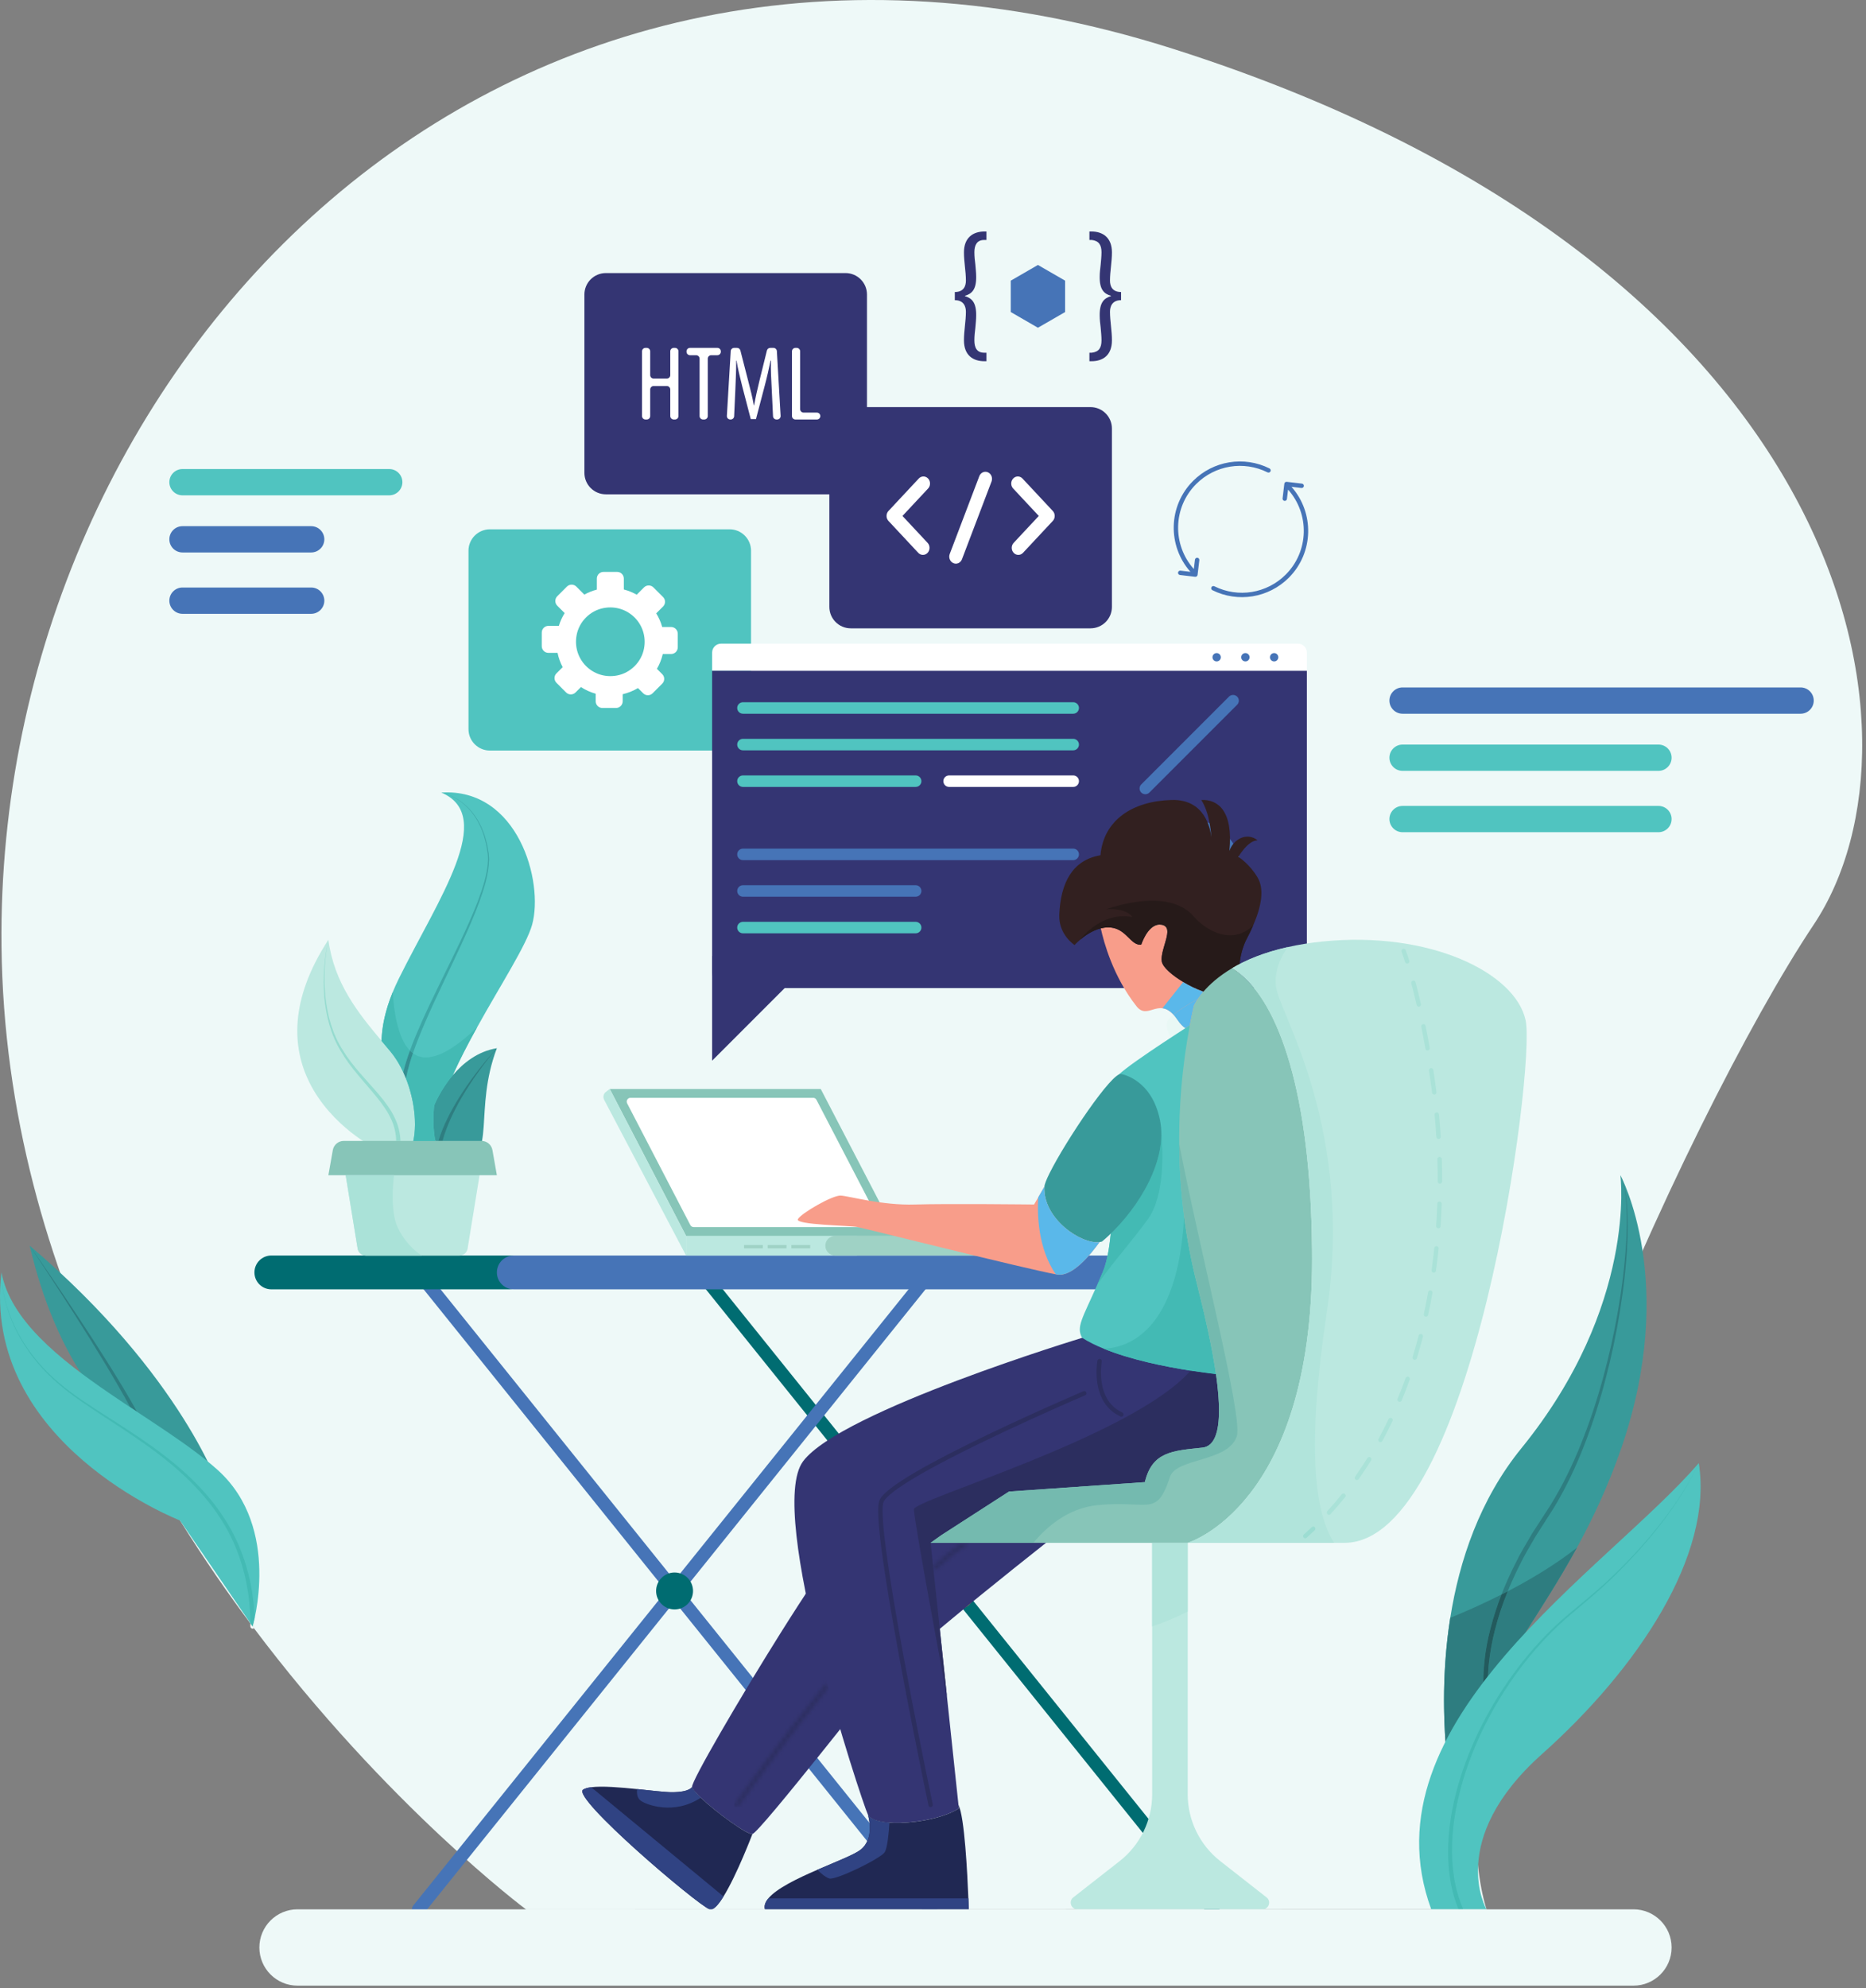 <svg width="463" height="493" viewBox="0 0 463 493" fill="none" xmlns="http://www.w3.org/2000/svg">
<rect x="0" y="0" width="463" height="493" fill="#808080" stroke="none"/>
<path d="M450.034 229.288C418.911 275.886 352.494 420.004 368.831 473.489L130.555 473.544C130.555 473.544 96.125 447.909 62.677 403.34C56.598 395.242 50.553 386.512 44.757 377.202C38.602 367.338 32.73 356.817 27.394 345.686C11.887 313.406 0.821 275.996 0.374 234.646C-1.187 91.51 122.698 -41.519 291.229 12.162C459.758 65.844 481.147 182.689 450.034 229.288Z" fill="#EEF9F8"/>
<path d="M300.95 475.177C300.472 475.177 299.997 474.968 299.673 474.566L172.604 316.574C172.037 315.869 172.149 314.84 172.853 314.272C173.558 313.706 174.589 313.817 175.154 314.522L302.225 472.513C302.792 473.217 302.68 474.247 301.976 474.814C301.673 475.058 301.312 475.177 300.95 475.177Z" fill="#006C71"/>
<path d="M103.84 475.177C103.48 475.177 103.117 475.058 102.816 474.814C102.112 474.247 102 473.217 102.565 472.513L229.636 314.522C230.204 313.817 231.233 313.706 231.937 314.272C232.643 314.84 232.755 315.869 232.187 316.574L105.117 474.566C104.793 474.968 104.319 475.177 103.84 475.177Z" fill="#4674B7"/>
<path d="M230.912 475.177C230.433 475.177 229.96 474.968 229.636 474.566L102.565 316.574C102 315.869 102.112 314.84 102.816 314.272C103.521 313.706 104.551 313.817 105.117 314.522L232.187 472.513C232.753 473.217 232.641 474.247 231.937 474.814C231.635 475.058 231.272 475.177 230.912 475.177Z" fill="#4674B7"/>
<path d="M126.358 319.742H67.324C65.008 319.742 63.129 317.864 63.129 315.548C63.129 313.232 65.008 311.354 67.324 311.354H126.358C128.674 311.354 130.553 313.232 130.553 315.548C130.553 317.864 128.674 319.742 126.358 319.742Z" fill="#006C71"/>
<path d="M296.215 319.742H127.484C125.168 319.742 123.291 317.864 123.291 315.548C123.291 313.232 125.168 311.354 127.484 311.354H296.215V319.742Z" fill="#4674B7"/>
<path d="M171.958 394.544C171.958 397.074 169.907 399.125 167.376 399.125C164.846 399.125 162.795 397.074 162.795 394.544C162.795 392.014 164.846 389.962 167.376 389.962C169.907 389.962 171.958 392.014 171.958 394.544Z" fill="#006C71"/>
<path d="M241.997 394.544C241.997 397.074 239.945 399.125 237.415 399.125C234.885 399.125 232.834 397.074 232.834 394.544C232.834 392.014 234.885 389.962 237.415 389.962C239.945 389.962 241.997 392.014 241.997 394.544Z" fill="#FBC52F"/>
<path d="M181.034 186.13H121.56C118.622 186.13 116.242 183.749 116.242 180.813V136.581C116.242 133.645 118.622 131.264 121.56 131.264H181.034C183.972 131.264 186.352 133.645 186.352 136.581V180.813C186.352 183.749 183.972 186.13 181.034 186.13Z" fill="#50C4C0"/>
<path d="M153.104 167.513C147.1 168.649 141.941 163.49 143.077 157.486C143.71 154.133 146.416 151.428 149.77 150.793C155.774 149.658 160.933 154.816 159.797 160.82C159.163 164.174 156.457 166.88 153.104 167.513ZM166.512 155.492H164.31C163.973 154.289 163.474 153.149 162.825 152.105L164.524 150.408C165.17 149.76 165.17 148.709 164.524 148.062L162.133 145.672C161.485 145.025 160.436 145.025 159.788 145.672L157.983 147.477C156.985 146.916 155.916 146.476 154.786 146.189V143.482C154.786 142.566 154.045 141.825 153.129 141.825H149.749C148.833 141.825 148.09 142.566 148.09 143.482V146.22C146.994 146.502 145.956 146.918 144.988 147.453L143.006 145.47C142.36 144.824 141.309 144.824 140.662 145.47L138.272 147.861C137.624 148.509 137.624 149.558 138.272 150.206L140.106 152.041C139.493 153.017 139.011 154.082 138.664 155.208H136.083C135.167 155.208 134.424 155.949 134.424 156.865V160.245C134.424 161.161 135.167 161.904 136.083 161.904H138.344C138.598 163.153 139.028 164.342 139.616 165.444L138.07 166.988C137.422 167.636 137.422 168.685 138.07 169.332L140.461 171.722C141.109 172.37 142.158 172.37 142.806 171.722L144.148 170.381C145.267 171.109 146.498 171.672 147.806 172.036V173.912C147.806 174.828 148.549 175.57 149.465 175.57H152.845C153.761 175.57 154.504 174.828 154.504 173.912V172.161C155.858 171.842 157.134 171.326 158.296 170.632L159.588 171.924C160.234 172.572 161.284 172.572 161.932 171.924L164.322 169.533C164.97 168.886 164.97 167.836 164.322 167.189L162.996 165.862C163.654 164.732 164.149 163.498 164.453 162.188H166.512C167.426 162.188 168.171 161.445 168.171 160.529V157.149C168.171 156.233 167.426 155.492 166.512 155.492Z" fill="white"/>
<path d="M270.577 155.821H211.101C208.165 155.821 205.783 153.441 205.783 150.504V106.273C205.783 103.336 208.165 100.956 211.101 100.956H270.577C273.513 100.956 275.894 103.336 275.894 106.273V150.504C275.894 153.441 273.513 155.821 270.577 155.821Z" fill="#343573"/>
<path d="M228.999 137.609C228.581 137.609 228.162 137.438 227.842 137.097L220.453 129.188C219.813 128.504 219.813 127.394 220.453 126.712L227.967 118.67C228.606 117.986 229.643 117.986 230.282 118.67C230.922 119.354 230.922 120.464 230.282 121.146L223.925 127.949L230.157 134.62C230.797 135.304 230.797 136.413 230.157 137.097C229.837 137.438 229.419 137.609 228.999 137.609Z" fill="white"/>
<path d="M252.674 137.609C252.255 137.609 251.836 137.438 251.516 137.097C250.876 136.413 250.876 135.304 251.516 134.62L257.75 127.949L251.391 121.146C250.752 120.464 250.752 119.354 251.391 118.67C252.031 117.986 253.067 117.986 253.706 118.67L261.222 126.712C261.53 127.04 261.7 127.485 261.7 127.949C261.7 128.414 261.53 128.86 261.222 129.188L253.831 137.097C253.511 137.438 253.091 137.609 252.674 137.609Z" fill="white"/>
<path d="M237.17 139.782C236.966 139.782 236.757 139.741 236.554 139.653C235.715 139.289 235.314 138.266 235.654 137.37L242.989 118.086C243.33 117.193 244.281 116.757 245.123 117.125C245.961 117.489 246.363 118.512 246.023 119.408L238.687 138.692C238.427 139.37 237.817 139.782 237.17 139.782Z" fill="white"/>
<path d="M324.263 166.364H176.695V161.834C176.695 160.612 177.685 159.621 178.907 159.621H322.051C323.274 159.621 324.263 160.612 324.263 161.834V166.364Z" fill="white"/>
<path d="M320.145 245.038H180.815C178.539 245.038 176.695 243.193 176.695 240.917V166.364H324.263V240.917C324.263 243.193 322.421 245.038 320.145 245.038Z" fill="#343573"/>
<path d="M317.181 162.993C317.181 163.566 316.716 164.03 316.144 164.03C315.571 164.03 315.105 163.566 315.105 162.993C315.105 162.42 315.571 161.956 316.144 161.956C316.716 161.956 317.181 162.42 317.181 162.993Z" fill="#4674B7"/>
<path d="M310.049 162.993C310.049 163.566 309.585 164.03 309.012 164.03C308.439 164.03 307.975 163.566 307.975 162.993C307.975 162.42 308.439 161.956 309.012 161.956C309.585 161.956 310.049 162.42 310.049 162.993Z" fill="#4674B7"/>
<path d="M302.918 162.993C302.918 163.566 302.453 164.03 301.88 164.03C301.308 164.03 300.844 163.566 300.844 162.993C300.844 162.42 301.308 161.956 301.88 161.956C302.453 161.956 302.918 162.42 302.918 162.993Z" fill="#4674B7"/>
<path d="M266.29 176.997H184.345C183.557 176.997 182.918 176.358 182.918 175.57C182.918 174.782 183.557 174.144 184.345 174.144H266.29C267.078 174.144 267.715 174.782 267.715 175.57C267.715 176.358 267.078 176.997 266.29 176.997Z" fill="#50C4C0"/>
<path d="M266.29 186.073H184.345C183.557 186.073 182.918 185.434 182.918 184.646C182.918 183.858 183.557 183.22 184.345 183.22H266.29C267.078 183.22 267.715 183.858 267.715 184.646C267.715 185.434 267.078 186.073 266.29 186.073Z" fill="#50C4C0"/>
<path d="M227.198 195.149H184.345C183.557 195.149 182.918 194.51 182.918 193.722C182.918 192.934 183.557 192.296 184.345 192.296H227.198C227.985 192.296 228.623 192.934 228.623 193.722C228.623 194.51 227.985 195.149 227.198 195.149Z" fill="#50C4C0"/>
<path d="M266.29 213.301H184.345C183.557 213.301 182.918 212.662 182.918 211.874C182.918 211.086 183.557 210.448 184.345 210.448H266.29C267.078 210.448 267.715 211.086 267.715 211.874C267.715 212.662 267.078 213.301 266.29 213.301Z" fill="#4674B7"/>
<path d="M227.198 222.377H184.345C183.557 222.377 182.918 221.738 182.918 220.95C182.918 220.164 183.557 219.525 184.345 219.525H227.198C227.985 219.525 228.623 220.164 228.623 220.95C228.623 221.738 227.985 222.377 227.198 222.377Z" fill="#4674B7"/>
<path d="M227.198 231.453H184.345C183.557 231.453 182.918 230.814 182.918 230.026C182.918 229.24 183.557 228.601 184.345 228.601H227.198C227.985 228.601 228.623 229.24 228.623 230.026C228.623 230.814 227.985 231.453 227.198 231.453Z" fill="#50C4C0"/>
<path d="M266.29 195.149H235.495C234.707 195.149 234.068 194.51 234.068 193.722C234.068 192.934 234.707 192.296 235.495 192.296H266.29C267.078 192.296 267.715 192.934 267.715 193.722C267.715 194.51 267.078 195.149 266.29 195.149Z" fill="white"/>
<path d="M306.966 174.768L285.191 196.542C284.634 197.1 283.731 197.1 283.174 196.542C282.617 195.985 282.617 195.081 283.174 194.525L304.948 172.75C305.506 172.193 306.41 172.193 306.966 172.75C307.523 173.306 307.523 174.21 306.966 174.768Z" fill="#4674B7"/>
<path d="M307.91 215.96C307.91 223.05 302.159 228.8 295.069 228.8C287.978 228.8 282.229 223.05 282.229 215.96C282.229 208.868 287.978 203.118 295.069 203.118C302.159 203.118 307.91 208.868 307.91 215.96Z" fill="#4674B7"/>
<path d="M293.389 224.908C293.389 228.922 290.136 232.177 286.121 232.177C282.106 232.177 278.852 228.922 278.852 224.908C278.852 220.893 282.106 217.638 286.121 217.638C290.136 217.638 293.389 220.893 293.389 224.908Z" fill="#50C4C0"/>
<path d="M176.695 237.077V263.037L200.554 239.177" fill="#343573"/>
<path d="M151.297 270.056H203.646L222.577 306.49H170.228L151.297 270.056Z" fill="#87C5B8"/>
<path d="M171.287 303.796L155.612 273.628C155.284 272.994 155.743 272.24 156.456 272.24H201.744C202.099 272.24 202.423 272.436 202.587 272.75L218.261 302.918C218.591 303.552 218.132 304.306 217.419 304.306H172.131C171.776 304.306 171.451 304.11 171.287 303.796Z" fill="white"/>
<path d="M212.627 306.49H170.229V311.354H212.627V306.49Z" fill="#BBE8E0"/>
<path d="M249.053 306.49H207.214C205.871 306.49 204.783 307.58 204.783 308.921C204.783 310.265 205.871 311.354 207.214 311.354H249.053C250.397 311.354 251.485 310.265 251.485 308.921C251.485 307.58 250.397 306.49 249.053 306.49Z" fill="#9FD2C5"/>
<path d="M170.228 306.49L151.298 270.056L150.348 270.768C149.736 271.228 149.547 272.064 149.904 272.742L170.228 311.354V306.49Z" fill="#BBE8E0"/>
<path d="M189.287 309.57H184.619V308.76H189.287V309.57Z" fill="#9FD2C5"/>
<path d="M195.154 309.57H190.486V308.76H195.154V309.57Z" fill="#9FD2C5"/>
<path d="M201.022 309.57H196.355V308.76H201.022V309.57Z" fill="#9FD2C5"/>
<path d="M265.669 377.802C265.669 377.802 222.246 411.612 215.36 420.2C212.762 423.453 208.233 429.149 203.541 434.988C195.837 444.581 187.662 454.577 186.692 454.817C185.142 455.209 172.112 445.29 171.718 443.15C171.478 441.818 183.341 421.456 193.61 405.085C199.864 395.134 205.516 386.642 207.502 384.809C212.752 379.942 245.054 362.83 245.054 362.83L265.669 377.802Z" fill="#343573"/>
<mask id="mask0_84_5902" style="mask-type:luminance" maskUnits="userSpaceOnUse" x="182" y="382" width="59" height="67">
<path d="M182.805 448.148C182.697 448.148 182.587 448.116 182.491 448.049C182.245 447.876 182.186 447.536 182.359 447.289C182.365 447.281 192.502 432.85 205.198 417.188C205.315 417.624 205.433 418.056 205.55 418.488C196.266 429.978 188.413 440.718 185.031 445.421C183.883 447.017 183.254 447.913 183.251 447.916C183.146 448.068 182.977 448.148 182.805 448.148ZM231.665 389.689L231.522 388.344C233.978 386.126 236.346 384.182 238.582 382.605H240.519C237.801 384.386 234.806 386.814 231.665 389.689Z" fill="white"/>
</mask>
<g mask="url(#mask0_84_5902)">
<path d="M182.186 448.148H240.519V382.606H182.186V448.148Z" fill="#2C2E5F"/>
</g>
<path d="M310.926 229.538C310.468 230.586 309.943 231.677 309.355 232.79C306.179 238.858 308.526 244.937 304.902 246.486C304.684 246.574 304.443 246.661 304.171 246.716C299.5 247.753 288.74 241.532 288.27 238.422C287.802 235.312 291.587 229.986 288.27 229.342C284.954 228.698 283.163 234.274 283.163 234.274C280.435 234.558 279.464 229.986 274.988 229.986C274.356 229.986 273.735 230.074 273.135 230.226C271.028 230.75 269.184 232.049 268.004 233.053C267.132 233.784 266.63 234.362 266.63 234.362C266.63 234.362 262.647 231.841 262.832 226.876C263.148 219.008 266.051 213.268 273.047 212.1C273.822 203.348 281.024 198.677 290.648 198.382C299.086 198.12 300.351 205.705 300.547 207.593C300.472 206.185 300.079 201.557 298.071 198.382C302.294 198.196 306.015 201.209 305.043 211.03C306.015 208.106 309.42 206.261 312.039 208.4C309.616 208.4 307.28 212.481 307.28 212.481C307.28 212.481 310.13 214.304 312.072 217.676C313.687 220.46 313.076 224.573 310.926 229.538Z" fill="#322020"/>
<path d="M304.901 246.486L304.793 247.928L304.423 253.034C304.423 253.034 296.651 259.681 292.243 253.034L292.145 252.904C290.78 250.874 289.547 250.165 288.423 250.033C287.571 249.93 286.775 250.156 286.013 250.381C284.604 250.798 283.313 251.216 281.995 249.542C276.189 242.176 273.876 233.642 273.135 230.226C273.735 230.074 274.356 229.986 274.988 229.986C279.464 229.986 280.435 234.558 283.163 234.274C283.163 234.274 284.953 228.698 288.269 229.342C291.587 229.986 287.801 235.312 288.269 238.422C288.477 239.808 290.737 241.816 293.595 243.518C296.924 245.516 301.072 247.098 303.7 246.793C303.864 246.77 304.019 246.748 304.171 246.716C304.443 246.661 304.684 246.574 304.901 246.486Z" fill="#F89D8A"/>
<path d="M290.527 257.314C289.947 256.278 289.047 254.3 289.777 253.034C289.974 252.685 290.465 252.205 291.162 251.637C291.163 251.637 291.163 251.637 291.163 251.636C291.483 251.986 291.81 252.405 292.146 252.904L292.243 253.034C292.814 253.897 293.442 254.534 294.102 254.993C293.07 255.657 291.842 256.453 290.527 257.314Z" fill="#E9F8F5"/>
<path d="M294.101 254.993C293.441 254.534 292.813 253.897 292.242 253.034L292.145 252.904C291.809 252.405 291.482 251.986 291.162 251.636C292.571 250.48 294.841 248.997 297.186 247.774C297.186 247.774 297.187 247.774 297.187 247.773C296.602 248.645 296.309 249.256 296.214 249.466L296.203 249.542C296.039 250.252 295.875 250.994 295.723 251.769C295.557 252.572 295.39 253.405 295.226 254.27C294.886 254.488 294.509 254.73 294.101 254.993Z" fill="#5AB8EA"/>
<path d="M305.075 341.114C297.262 342.62 280.729 338.014 272.817 334.457C270.481 333.409 268.887 332.449 268.506 331.772C266.989 329.098 268.517 327.046 272.282 318.557C272.707 317.596 273.154 316.56 273.635 315.436C276.189 309.422 276.199 296.6 276.189 285.544C276.155 276.082 276.113 267.92 277.618 266.469C280.881 263.325 297.163 253.034 297.163 253.034L300.405 269.928C300.405 269.928 302.238 278.506 304.17 289.702C307.727 310.317 311.635 339.848 305.075 341.114Z" fill="#50C4C0"/>
<path d="M310.524 348.633C310.524 349.408 302.742 367.556 296.216 370.153C289.69 372.75 250.36 369.892 250.36 369.892L230.913 382.605L234.982 420.91L237.82 447.602L237.908 448.466C231.96 452.35 216.977 453.398 215.361 450.048L215.35 450.025C213.789 446.653 189.934 374.824 199.276 362.372C208.606 349.932 268.508 331.772 268.508 331.772C270.069 332.765 271.88 333.66 273.856 334.457C280.512 337.185 288.97 338.898 295.409 339.902C297.885 340.285 300.057 340.569 301.716 340.764C303.812 341.016 305.077 341.114 305.077 341.114C305.077 341.114 310.524 347.848 310.524 348.633Z" fill="#343573"/>
<path d="M240.373 473.489H189.802C189.552 472.594 189.89 471.689 190.654 470.772C192.705 468.305 197.845 465.828 202.8 463.689C207.504 461.658 212.022 459.914 213.538 458.713C217.108 455.886 215.46 450.386 215.361 450.048C215.906 451.172 217.969 451.804 220.698 451.99C226.056 452.372 233.969 451.041 237.908 448.466L237.82 447.602C239.326 450.484 240.036 464.727 240.276 470.772C240.341 472.441 240.373 473.489 240.373 473.489Z" fill="#202853"/>
<path d="M220.697 451.99C220.544 454.402 220.195 458.308 219.496 459.357C218.46 460.917 207.307 466.362 205.756 465.84C204.753 465.511 203.531 464.42 202.799 463.689C207.503 461.658 212.021 459.914 213.537 458.713C217.107 455.886 215.459 450.386 215.36 450.048C215.905 451.172 217.968 451.804 220.697 451.99Z" fill="#304383"/>
<path d="M240.373 473.489H189.802C189.552 472.594 189.89 471.689 190.654 470.772H240.276C240.341 472.441 240.373 473.489 240.373 473.489Z" fill="#304383"/>
<path d="M186.693 454.817C186.693 454.817 182.852 464.944 179.522 470.302C178.202 472.441 176.948 473.828 176.062 473.489C172.953 472.321 141.698 445.748 144.688 443.805C145.125 443.522 145.824 443.325 146.697 443.216C149.414 442.866 153.921 443.248 158.09 443.674C161.669 444.045 164.997 444.449 166.733 444.449C171.141 444.449 171.72 443.15 171.72 443.15C171.818 443.664 172.648 444.636 173.881 445.813C177.744 449.48 185.514 455.111 186.693 454.817Z" fill="#202853"/>
<path d="M173.88 445.813C167.256 450.2 160.348 447.56 158.983 446.556C157.979 445.824 157.979 444.461 158.089 443.674C161.668 444.045 164.996 444.449 166.732 444.449C171.14 444.449 171.719 443.15 171.719 443.15C171.817 443.664 172.647 444.636 173.88 445.813Z" fill="#304383"/>
<path d="M179.522 470.302C178.202 472.441 176.948 473.828 176.062 473.489C172.953 472.321 141.698 445.748 144.688 443.805C145.125 443.522 145.824 443.325 146.697 443.216L179.522 470.302Z" fill="#304383"/>
<path d="M272.838 308.014C270.394 311.418 266.018 316.614 262.417 316.089C262.286 316.069 262.145 316.046 261.97 316.014C255.093 314.802 214.661 304.664 212.751 304.282C210.809 303.901 197.201 303.769 197.975 302.34C198.75 300.91 206.531 296.381 208.605 296.49C210.678 296.6 218.851 298.968 227.014 298.705C235.189 298.454 256.578 298.705 256.578 298.705L257.615 296.916L259.142 294.274C258.717 302.197 268.266 308.658 272.838 308.014Z" fill="#F89D8A"/>
<path d="M278.235 351.314C278.159 351.314 278.082 351.3 278.009 351.266C275.47 350.113 273.965 348.166 273.126 346.132C272.283 344.094 272.079 341.962 272.078 340.322C272.078 338.637 272.298 337.466 272.302 337.444C272.351 337.181 272.581 336.998 272.838 336.998C272.871 336.998 272.905 337.001 272.938 337.008C273.235 337.064 273.43 337.349 273.374 337.645C273.374 337.645 273.363 337.704 273.345 337.829C273.325 337.956 273.299 338.141 273.273 338.378C273.222 338.852 273.169 339.528 273.169 340.322C273.169 341.872 273.37 343.872 274.134 345.714C274.902 347.56 276.202 349.241 278.461 350.273C278.735 350.397 278.857 350.721 278.731 350.996C278.641 351.196 278.442 351.314 278.235 351.314Z" fill="#2C2E5F"/>
<path d="M230.91 448.148C230.658 448.148 230.432 447.972 230.377 447.714C230.377 447.71 223.364 414.448 219.853 391.993C218.682 384.501 217.9 378.229 217.898 374.721C217.902 373.6 217.968 372.77 218.178 372.172C218.369 371.656 218.737 371.162 219.244 370.632C219.75 370.102 220.404 369.542 221.186 368.946C222.75 367.756 224.829 366.426 227.256 365.013C232.104 362.186 238.333 359.025 244.489 356.064C256.798 350.141 268.81 345.018 268.814 345.016C268.884 344.986 268.957 344.972 269.028 344.972C269.24 344.972 269.442 345.097 269.53 345.304C269.649 345.581 269.52 345.901 269.242 346.02C269.238 346.021 267.761 346.652 265.305 347.729C262.848 348.806 259.416 350.328 255.52 352.106C247.728 355.662 238.073 360.248 230.646 364.346C225.7 367.07 221.724 369.612 220.032 371.386C219.58 371.854 219.302 372.266 219.205 372.544C219.077 372.88 218.985 373.661 218.989 374.721C218.985 380.628 221.368 395.357 224.052 409.976C226.734 424.605 229.717 439.173 230.91 444.924C231.25 446.568 231.445 447.488 231.445 447.49C231.508 447.785 231.318 448.074 231.024 448.137C230.986 448.145 230.948 448.148 230.91 448.148Z" fill="#2C2E5F"/>
<path d="M234.981 420.91C234.981 420.91 226.764 377.16 226.764 374.3C226.764 371.857 281.089 356.24 295.408 339.902C297.884 340.292 300.057 340.574 301.713 340.768C301.744 340.978 301.773 341.189 301.802 341.398C302.224 344.488 302.469 347.341 302.469 349.81C302.469 355.145 301.324 358.694 298.332 359C290.812 359.786 285.88 360.037 284.069 367.556L250.358 369.892L233.562 380.717L230.912 382.605L234.981 420.91Z" fill="#2C2E5F"/>
<path d="M272.283 318.557C272.709 317.596 273.155 316.56 273.637 315.436C274.619 313.12 275.226 309.793 275.599 305.945C282.459 299.338 288.438 289.416 288.147 280.613C288.599 285.681 288.979 296.442 284.91 302.209C281.537 306.989 276.102 313.056 272.283 318.557Z" fill="#43BAB4"/>
<path d="M274.968 306.541C274.465 307 273.952 307.458 273.439 307.884C273.255 307.949 273.057 307.993 272.839 308.014C268.267 308.658 258.717 302.197 259.143 294.274C259.176 293.686 259.645 292.508 260.409 290.969C264.316 283.089 276.069 265.552 278.231 266.36C278.231 266.36 285.781 267.526 287.833 277.84C289.753 287.52 282.824 299.262 274.968 306.541Z" fill="#389A9A"/>
<path d="M301.713 340.764C300.054 340.568 297.883 340.285 295.409 339.902C288.97 338.898 280.511 337.185 273.855 334.457C279.726 334.249 292.287 330.386 293.805 301.63C294.491 307.01 295.529 312.586 296.969 318.294C298.895 325.874 300.719 333.876 301.713 340.764Z" fill="#43BAB4"/>
<path d="M291.162 251.637C290.922 251.374 290.687 251.149 290.455 250.958C290.687 251.149 290.923 251.373 291.163 251.636C291.163 251.637 291.163 251.637 291.162 251.637Z" fill="#E9F8F5"/>
<path d="M291.162 251.636C290.922 251.373 290.686 251.149 290.454 250.958C289.739 250.369 289.065 250.108 288.422 250.033L293.59 243.524C295.162 244.465 296.914 245.314 298.603 245.918C298.13 246.472 297.739 246.984 297.419 247.437C297.337 247.553 297.259 247.666 297.186 247.774C294.841 248.997 292.571 250.48 291.162 251.636Z" fill="#5AB8EA"/>
<path d="M262.932 316.126C262.759 316.126 262.586 316.114 262.416 316.089C262.286 316.069 262.144 316.046 261.97 316.014C257.516 309.576 257.352 301.138 257.615 296.916L259.142 294.274C259.14 294.306 259.139 294.34 259.138 294.372C258.834 301.338 266.219 307.153 271.08 307.962C271.084 307.962 271.088 307.964 271.091 307.964C271.1 307.965 271.11 307.966 271.119 307.969C271.138 307.972 271.158 307.974 271.176 307.977C271.188 307.98 271.202 307.981 271.214 307.984C271.252 307.989 271.29 307.994 271.328 308C271.364 308.004 271.399 308.009 271.434 308.013C271.579 308.03 271.72 308.042 271.86 308.05H271.862C271.903 308.052 271.943 308.054 271.984 308.056C272.048 308.057 272.111 308.058 272.174 308.058C272.404 308.058 272.627 308.044 272.838 308.014C270.51 311.257 266.427 316.126 262.932 316.126Z" fill="#5AB8EA"/>
<path d="M307.541 239.093C307.697 237.858 307.925 236.542 308.354 235.197C307.926 236.541 307.701 237.856 307.545 239.09C307.544 239.092 307.542 239.092 307.541 239.093Z" fill="#272952"/>
<path d="M298.616 245.909C297.713 245.588 296.791 245.2 295.889 244.761C295.101 244.378 294.328 243.958 293.595 243.518C292.321 242.76 291.165 241.94 290.259 241.141C289.132 240.149 288.387 239.19 288.269 238.422C288.241 238.234 288.228 238.037 288.229 237.834C288.232 235.725 289.645 232.905 289.645 231.09C289.645 230.193 289.3 229.542 288.269 229.342C288.088 229.306 287.912 229.29 287.74 229.29C287.739 229.29 287.736 229.29 287.735 229.29C286.189 229.294 285.016 230.64 284.244 231.932C283.532 233.126 283.163 234.274 283.163 234.274C283.081 234.284 283 234.288 282.921 234.288C282.92 234.288 282.917 234.288 282.916 234.288C281.493 234.285 280.539 232.94 279.216 231.754C278.172 230.821 276.9 229.986 274.988 229.986C274.356 229.986 273.735 230.074 273.135 230.226C271.028 230.75 269.184 232.049 268.004 233.053C268.004 233.053 272.165 227.209 278.856 227.209C279.532 227.209 280.233 227.269 280.959 227.4C280.959 227.4 279.928 225.436 275.335 225.436C275.061 225.436 274.776 225.442 274.477 225.457C278.909 224.013 282.707 223.369 285.888 223.369C290.712 223.369 294.121 224.849 296.193 227.269C298.041 229.434 301.532 231.936 305.228 231.937C307.139 231.937 309.103 231.269 310.925 229.538C310.468 230.586 309.943 231.677 309.355 232.79C308.932 233.597 308.608 234.402 308.355 235.197C307.925 236.542 307.697 237.858 307.541 239.093C306.9 239.425 306.295 239.762 305.72 240.102C302.348 242.11 300.079 244.194 298.616 245.909Z" fill="#261A19"/>
<path d="M295.889 244.761C295.101 244.38 294.328 243.961 293.595 243.518L293.591 243.524C292.319 242.762 291.165 241.941 290.259 241.141C291.165 241.94 292.321 242.76 293.595 243.518C294.328 243.958 295.101 244.378 295.889 244.761ZM288.269 229.342C288.089 229.306 287.912 229.29 287.74 229.29C287.912 229.29 288.088 229.306 288.269 229.342Z" fill="#5AB8EA"/>
<path d="M307.313 241.193C307.313 241.193 307.312 241.192 307.311 241.19C307.311 241.188 307.311 241.185 307.312 241.181C307.313 241.182 307.313 241.184 307.315 241.184C307.315 241.188 307.315 241.19 307.313 241.193Z" fill="#272952"/>
<path d="M307.312 241.19C306.932 240.898 306.546 240.624 306.158 240.373C306.546 240.622 306.93 240.89 307.313 241.181C307.312 241.185 307.312 241.188 307.312 241.19Z" fill="#261A19"/>
<path d="M298.609 245.914C297.707 245.593 296.789 245.2 295.889 244.761C296.79 245.2 297.713 245.588 298.615 245.909L298.609 245.914Z" fill="#1F1616"/>
<path d="M298.603 245.918C296.914 245.314 295.162 244.465 293.59 243.524L293.594 243.518C294.327 243.961 295.101 244.38 295.889 244.761C296.789 245.2 297.707 245.593 298.608 245.914L298.603 245.918Z" fill="#F3654F"/>
<path d="M333.603 382.605H294.699C294.699 382.605 325.561 373.525 325.561 312.325C325.561 311.538 325.561 310.764 325.55 309.989C325.234 269.088 316.491 246.53 305.721 240.102C309.093 238.106 313.578 236.196 319.503 234.876C322.091 234.286 324.938 233.817 328.093 233.489C354.731 230.772 376.011 241.216 378.543 253.034C381.065 264.854 365.491 382.605 333.603 382.605Z" fill="#BBE8E0"/>
<path d="M325.56 312.325C325.56 373.525 294.699 382.605 294.699 382.605H230.912L233.563 380.717L250.359 369.892L284.069 367.556C285.88 360.037 290.812 359.786 298.332 359C302.708 358.553 303.135 351.165 301.803 341.398C300.831 334.369 298.955 326.108 296.968 318.294C295.528 312.586 294.491 307.01 293.804 301.63C292.984 295.333 292.625 289.32 292.591 283.656C292.493 270.757 294.065 259.736 295.724 251.769C295.876 250.994 296.04 250.252 296.204 249.542L296.215 249.466C296.367 249.128 297.035 247.753 298.604 245.918L298.616 245.909C300.079 244.194 302.348 242.11 305.72 240.102C306.256 240.418 306.789 240.79 307.313 241.193C317.343 248.833 325.244 271.129 325.549 309.989C325.56 310.764 325.56 311.538 325.56 312.325Z" fill="#87C5B8"/>
<path d="M313.251 473.489H267.328C265.756 473.489 265.07 471.502 266.314 470.53L277.806 461.539C282.902 457.545 285.88 451.422 285.88 444.952V382.605H294.699V444.952C294.699 451.422 297.678 457.545 302.784 461.539L314.264 470.53C315.51 471.502 314.822 473.489 313.251 473.489Z" fill="#BBE8E0"/>
<path d="M349.158 238.958C348.927 238.958 348.713 238.81 348.638 238.578C348.366 237.725 348.146 237.088 347.997 236.664C347.846 236.24 347.766 236.037 347.766 236.037C347.657 235.756 347.795 235.44 348.075 235.33C348.141 235.305 348.207 235.293 348.274 235.293C348.493 235.293 348.698 235.424 348.782 235.64C348.786 235.65 349.125 236.517 349.678 238.246C349.77 238.533 349.611 238.841 349.325 238.932C349.27 238.95 349.213 238.958 349.158 238.958Z" fill="#AAE2D8"/>
<path d="M329.75 375.654C329.618 375.654 329.486 375.606 329.382 375.51C329.16 375.308 329.145 374.962 329.348 374.74C330.59 373.382 331.784 371.99 332.928 370.566C333.036 370.433 333.193 370.364 333.353 370.364C333.473 370.364 333.594 370.402 333.694 370.484C333.929 370.672 333.966 371.016 333.778 371.25C332.62 372.692 331.412 374.101 330.153 375.477C330.045 375.594 329.898 375.654 329.75 375.654ZM336.682 367.036C336.574 367.036 336.464 367.002 336.369 366.936C336.122 366.761 336.064 366.421 336.237 366.174C337.297 364.673 338.31 363.144 339.276 361.588C339.378 361.421 339.557 361.329 339.74 361.329C339.837 361.329 339.937 361.356 340.026 361.412C340.282 361.57 340.361 361.906 340.202 362.162C339.226 363.737 338.202 365.285 337.129 366.804C337.022 366.954 336.854 367.036 336.682 367.036ZM342.52 357.636C342.432 357.636 342.342 357.614 342.26 357.569C341.994 357.425 341.897 357.093 342.041 356.829C342.918 355.216 343.75 353.578 344.538 351.922C344.632 351.725 344.828 351.61 345.032 351.61C345.11 351.61 345.19 351.628 345.266 351.664C345.538 351.793 345.654 352.118 345.524 352.39C344.728 354.065 343.886 355.72 343 357.35C342.901 357.532 342.713 357.636 342.52 357.636ZM347.28 347.644C347.21 347.644 347.14 347.63 347.072 347.602C346.793 347.486 346.661 347.168 346.776 346.889C347.48 345.192 348.14 343.477 348.76 341.749C348.84 341.526 349.05 341.388 349.273 341.388C349.334 341.388 349.397 341.398 349.458 341.42C349.741 341.521 349.889 341.833 349.788 342.117C349.161 343.862 348.494 345.593 347.784 347.306C347.697 347.517 347.494 347.644 347.28 347.644ZM351.022 337.226C350.969 337.226 350.914 337.218 350.861 337.201C350.573 337.113 350.412 336.808 350.5 336.52C351.041 334.761 351.542 332.993 352.006 331.217C352.07 330.97 352.292 330.808 352.534 330.808C352.58 330.808 352.626 330.814 352.673 330.826C352.964 330.902 353.138 331.2 353.062 331.492C352.596 333.284 352.089 335.068 351.544 336.841C351.472 337.076 351.256 337.226 351.022 337.226ZM353.822 326.514C353.784 326.514 353.745 326.51 353.705 326.502C353.412 326.438 353.224 326.148 353.289 325.853C353.68 324.053 354.036 322.248 354.354 320.442C354.402 320.177 354.632 319.992 354.892 319.992C354.924 319.992 354.956 319.994 354.988 320C355.284 320.052 355.482 320.336 355.429 320.632C355.108 322.452 354.749 324.27 354.354 326.085C354.3 326.341 354.073 326.514 353.822 326.514ZM355.756 315.613C355.732 315.613 355.706 315.612 355.68 315.608C355.382 315.566 355.173 315.292 355.214 314.993C355.469 313.164 355.689 311.337 355.876 309.514H355.877C355.905 309.234 356.142 309.025 356.418 309.025C356.437 309.025 356.456 309.026 356.474 309.028C356.774 309.058 356.993 309.326 356.962 309.626C356.773 311.461 356.552 313.301 356.296 315.142C356.258 315.416 356.024 315.613 355.756 315.613ZM356.89 304.598C356.878 304.598 356.865 304.598 356.853 304.597C356.552 304.577 356.325 304.317 356.346 304.016C356.472 302.168 356.565 300.33 356.629 298.504C356.638 298.209 356.881 297.977 357.173 297.977C357.18 297.977 357.186 297.977 357.193 297.977C357.494 297.988 357.729 298.241 357.72 298.542C357.656 300.38 357.561 302.23 357.434 304.09C357.414 304.378 357.176 304.598 356.89 304.598ZM357.274 293.532C356.973 293.532 356.729 293.286 356.729 292.985L356.73 292.656C356.73 290.909 356.702 289.178 356.65 287.466C356.641 287.165 356.878 286.914 357.18 286.905C357.185 286.905 357.19 286.905 357.196 286.905C357.49 286.905 357.733 287.138 357.741 287.433C357.794 289.156 357.821 290.898 357.821 292.656V292.988C357.82 293.288 357.576 293.532 357.274 293.532ZM356.937 282.465C356.652 282.465 356.412 282.242 356.393 281.954C356.276 280.09 356.129 278.256 355.956 276.453C355.928 276.153 356.148 275.886 356.446 275.858C356.465 275.856 356.482 275.856 356.5 275.856C356.777 275.856 357.016 276.066 357.042 276.349C357.217 278.162 357.365 280.01 357.482 281.885C357.501 282.186 357.273 282.445 356.972 282.464C356.961 282.465 356.949 282.465 356.937 282.465ZM355.876 271.446C355.605 271.446 355.37 271.246 355.334 270.97C355.086 269.069 354.829 267.245 354.564 265.5C354.52 265.201 354.724 264.924 355.022 264.878C355.05 264.874 355.077 264.872 355.105 264.872C355.369 264.872 355.602 265.066 355.644 265.336C355.909 267.089 356.168 268.921 356.417 270.83C356.456 271.129 356.245 271.402 355.946 271.441C355.922 271.445 355.898 271.446 355.876 271.446ZM354.214 260.498C353.953 260.498 353.724 260.312 353.677 260.046C353.341 258.121 353 256.312 352.661 254.618C352.602 254.322 352.793 254.034 353.089 253.976C353.125 253.969 353.161 253.965 353.197 253.965C353.452 253.965 353.68 254.145 353.732 254.404C354.072 256.106 354.414 257.925 354.752 259.86C354.804 260.156 354.605 260.438 354.308 260.49C354.277 260.496 354.245 260.498 354.214 260.498ZM352.033 249.644C351.785 249.644 351.56 249.473 351.502 249.22C351.038 247.202 350.59 245.417 350.176 243.864C350.098 243.573 350.272 243.274 350.562 243.197C350.609 243.184 350.657 243.178 350.704 243.178C350.945 243.178 351.165 243.338 351.23 243.582C351.648 245.149 352.098 246.946 352.565 248.976C352.633 249.269 352.45 249.562 352.156 249.629C352.114 249.638 352.074 249.644 352.033 249.644Z" fill="#AAE2D8"/>
<path d="M285.881 403.34V382.605H294.7V399.63C291.644 401.222 288.544 402.445 285.881 403.34Z" fill="#B1E4DB"/>
<path d="M256.416 382.605H230.912L233.563 380.717L250.359 369.892L284.069 367.556C285.88 360.037 290.812 359.786 298.332 359C301.324 358.694 302.469 355.145 302.469 349.81C302.469 347.341 302.224 344.488 301.803 341.398C300.831 334.369 298.955 326.108 296.968 318.294C295.528 312.586 294.491 307.01 293.804 301.63C292.984 295.333 292.625 289.32 292.591 283.656C297.58 309.652 308.427 351.35 306.888 356.152C304.813 362.633 291.861 361.473 290.289 366.268C288.323 372.264 286.875 373.172 283.392 373.172C282.636 373.172 281.784 373.128 280.811 373.085C279.836 373.042 278.74 373 277.497 373C275.991 373 274.269 373.062 272.283 373.264C264.949 374.006 259.624 378.709 256.416 382.605Z" fill="#74BAAF"/>
<path d="M331.029 382.605H294.699C294.699 382.605 325.561 373.525 325.561 312.325C325.561 311.538 325.561 310.764 325.55 309.989C325.25 271.122 317.341 248.82 307.313 241.181C306.93 240.89 306.546 240.622 306.158 240.373C306.013 240.28 305.867 240.189 305.721 240.102C309.093 238.106 313.578 236.196 319.503 234.876C317.725 237.44 315.869 241.292 316.743 245.406C318.305 252.685 335.939 280.689 329.195 325.552C324.327 357.92 325.942 374.758 331.029 382.605ZM325.854 378.549C325.718 378.549 325.582 378.6 325.477 378.7C324.826 379.322 324.162 379.937 323.487 380.542C323.262 380.744 323.243 381.089 323.445 381.313C323.553 381.433 323.702 381.494 323.851 381.494C323.981 381.494 324.111 381.449 324.215 381.356C324.899 380.742 325.571 380.12 326.231 379.489C326.449 379.281 326.457 378.936 326.249 378.717C326.141 378.605 325.997 378.549 325.854 378.549Z" fill="#B1E4DB"/>
<path d="M323.851 381.494C323.702 381.494 323.552 381.433 323.444 381.313C323.243 381.089 323.262 380.744 323.487 380.542C324.162 379.937 324.826 379.322 325.476 378.7C325.582 378.6 325.718 378.549 325.854 378.549C325.996 378.549 326.14 378.605 326.248 378.717C326.456 378.936 326.448 379.281 326.231 379.489C325.571 380.12 324.899 380.742 324.215 381.356C324.111 381.449 323.98 381.494 323.851 381.494Z" fill="#9CDDD2"/>
<path d="M132.039 229.288C130.643 234.362 124.237 244.206 118.387 254.748C111.993 266.249 106.274 278.572 108.511 286.396C109.067 288.36 109.318 289.8 109.318 290.837C109.341 294.242 106.754 293.184 104.146 291.252C101.483 289.277 98.787 286.396 98.787 286.396L98.984 271.226C98.984 271.226 90.385 263.325 97.446 246.04C97.893 244.948 98.406 243.813 98.984 242.634C108.707 222.992 123.287 202.376 109.482 196.537C128.547 195.37 134.965 218.669 132.039 229.288Z" fill="#50C4C0"/>
<path d="M109.487 196.54C109.486 196.54 109.483 196.54 109.48 196.538C109.483 196.54 109.484 196.54 109.487 196.54Z" fill="#E4F6F3"/>
<path d="M102.456 261.189C102.196 260.994 101.948 260.776 101.713 260.536C102.609 258.069 103.641 255.662 104.701 253.274C107.686 246.62 111.04 240.158 114.153 233.589C115.708 230.305 117.212 226.996 118.518 223.61C119.772 220.224 120.976 216.733 121.094 213.114L121.029 211.77L120.809 210.43C120.692 209.529 120.456 208.656 120.216 207.782C120.012 206.898 119.62 206.074 119.314 205.222C118.906 204.416 118.542 203.582 118.024 202.837C116.106 199.788 113.046 197.362 109.489 196.54C113.057 197.318 116.166 199.71 118.138 202.762C118.672 203.509 119.049 204.344 119.47 205.154C119.789 206.008 120.196 206.836 120.412 207.725C120.666 208.602 120.914 209.482 121.044 210.388L121.282 211.738L121.366 213.116C121.29 216.808 120.117 220.332 118.901 223.753C117.63 227.173 116.164 230.51 114.648 233.821C111.612 240.44 108.338 246.942 105.45 253.604C104.377 256.105 103.337 258.625 102.456 261.189Z" fill="#3DA7A6"/>
<path d="M123.287 259.942C117.459 275.308 123.287 286.964 114.535 288.622C110.53 289.386 108.762 286.417 108.031 282.969C107.158 278.888 107.737 274.14 107.737 274.14C107.737 274.14 109.221 270.342 112.341 266.654C114.885 263.653 118.497 260.729 123.287 259.942Z" fill="#389A9A"/>
<path d="M102.966 278.985C102.933 282.565 102.126 285.598 100.468 287.192C100.304 287.357 100.14 287.498 99.986 287.618C95.85 290.969 93.21 284.836 93.21 284.836C93.21 284.836 82.21 279.412 76.753 268.401C72.573 259.942 71.645 248.178 81.478 233.053C82.92 243.824 88.822 251.158 94.672 258.12V258.132C95.404 259.004 96.124 259.856 96.844 260.717C100.893 265.574 103.021 273.038 102.966 278.985Z" fill="#BBE8E0"/>
<path d="M99.365 282.936H98.302C98.274 281.153 97.877 279.381 97.138 277.736C96.208 275.632 94.821 273.73 93.342 271.912C90.374 268.278 86.997 264.854 84.589 260.714C82.081 256.632 80.869 251.885 80.462 247.176C80.112 242.448 80.434 237.673 81.476 233.06C80.524 237.69 80.296 242.462 80.734 247.15C81.23 251.826 82.517 256.473 85.057 260.432C87.5 264.457 90.894 267.77 93.973 271.389C95.505 273.204 96.977 275.13 98.008 277.342C98.83 279.076 99.301 280.998 99.365 282.936Z" fill="#95DBCF"/>
<path d="M123.283 259.95C123.283 259.949 123.283 259.95 123.283 259.949C123.286 259.948 123.287 259.945 123.29 259.942C123.287 259.945 123.285 259.948 123.283 259.95Z" fill="#E9F8F5"/>
<path d="M109.793 282.936H108.789C109.965 279.076 111.861 275.496 113.958 272.116C115.312 269.936 116.808 267.852 118.36 265.817C119.921 263.794 121.548 261.821 123.284 259.949C123.284 259.95 123.284 259.949 123.284 259.95C121.614 261.881 120.062 263.909 118.578 265.98C117.104 268.061 115.692 270.188 114.425 272.397C112.509 275.737 110.809 279.262 109.793 282.936Z" fill="#2E7D80"/>
<path d="M119.75 286.778L116.018 309.694C115.833 310.656 114.993 311.354 114.01 311.354H90.754C89.773 311.354 88.932 310.656 88.746 309.694L85.713 291.088L85.014 286.778C84.785 285.524 85.745 284.365 87.022 284.365H117.742C119.02 284.365 119.98 285.524 119.75 286.778Z" fill="#BBE8E0"/>
<path d="M123.287 291.449H81.478L82.581 285.206C82.821 283.897 83.956 282.936 85.288 282.936H119.489C120.809 282.936 121.955 283.897 122.184 285.206L123.287 291.449Z" fill="#87C5B8"/>
<path d="M112.34 266.656C113.221 264.668 114.2 262.648 115.236 260.628C114.203 262.646 113.225 264.665 112.34 266.654C112.34 266.654 112.34 266.654 112.34 266.656Z" fill="#E9F8F5"/>
<path d="M108.02 282.936H102.556C102.819 281.742 102.953 280.406 102.967 278.985C102.968 278.916 102.968 278.846 102.968 278.776C102.969 275.237 102.209 271.182 100.739 267.469C100.965 266.224 101.268 264.985 101.635 263.761C101.887 262.898 102.163 262.041 102.455 261.189C103.092 261.666 103.809 261.998 104.615 262.146C104.955 262.209 105.301 262.238 105.656 262.238C109.671 262.238 114.576 258.438 118.387 254.748C117.304 256.693 116.243 258.661 115.236 260.628C114.2 262.648 113.221 264.668 112.34 266.656C109.22 270.342 107.736 274.14 107.736 274.14C107.733 274.158 107.159 278.873 108.02 282.936ZM100.057 265.882C99.177 263.992 98.104 262.228 96.844 260.717C96.124 259.856 95.404 259.004 94.672 258.132V258.12C94.76 254.769 95.524 250.753 97.445 246.04C97.696 250.413 98.6 257.352 101.712 260.536C101.357 261.509 101.025 262.493 100.72 263.488C100.473 264.276 100.251 265.074 100.057 265.882Z" fill="#43BAB4"/>
<path d="M100.738 267.469C100.526 266.932 100.298 266.402 100.057 265.882C100.25 265.074 100.473 264.276 100.719 263.488C101.025 262.493 101.357 261.509 101.711 260.536C101.946 260.776 102.194 260.994 102.454 261.189C102.162 262.041 101.886 262.898 101.634 263.761C101.267 264.985 100.965 266.224 100.738 267.469Z" fill="#348E91"/>
<path d="M107.736 274.14C107.736 274.14 109.22 270.342 112.34 266.656C112.34 266.654 112.34 266.654 112.34 266.654C109.22 270.342 107.736 274.14 107.736 274.14Z" fill="#2E7D80"/>
<path d="M102.556 282.936H102.552C102.813 281.748 102.945 280.405 102.967 278.985C102.953 280.406 102.819 281.742 102.556 282.936ZM102.968 278.776C102.971 272.864 100.845 265.517 96.844 260.717C98.104 262.228 99.177 263.992 100.057 265.882C100.299 266.402 100.527 266.932 100.739 267.469C102.209 271.182 102.969 275.237 102.968 278.776Z" fill="#AAE2D8"/>
<path d="M88.746 309.694L85.768 291.449H85.772L88.746 309.694Z" fill="#E9F8F5"/>
<path d="M104.635 311.354H90.754C89.773 311.354 88.931 310.656 88.746 309.694L85.772 291.449H97.761C97.466 294.002 97.106 298.772 98.011 302.472C98.721 305.406 101.297 309.182 104.635 311.354Z" fill="#AAE2D8"/>
<path d="M209.799 122.585H150.325C147.387 122.585 145.006 120.204 145.006 117.268V73.036C145.006 70.1 147.387 67.718 150.325 67.718H209.799C212.737 67.718 215.117 70.1 215.117 73.036V117.268C215.117 120.204 212.737 122.585 209.799 122.585Z" fill="#343573"/>
<path d="M161.33 87.125V93.03C161.33 93.502 161.714 93.886 162.187 93.886H165.455C165.929 93.886 166.311 93.502 166.311 93.03V87.125C166.311 86.652 166.695 86.269 167.169 86.269H167.485C167.957 86.269 168.341 86.652 168.341 87.125V103.178C168.341 103.65 167.957 104.034 167.485 104.034H167.169C166.695 104.034 166.311 103.65 166.311 103.178V96.588C166.311 96.114 165.929 95.732 165.455 95.732H162.187C161.714 95.732 161.33 96.114 161.33 96.588V103.178C161.33 103.65 160.947 104.034 160.474 104.034H160.157C159.683 104.034 159.301 103.65 159.301 103.178V87.125C159.301 86.652 159.683 86.269 160.157 86.269H160.474C160.947 86.269 161.33 86.652 161.33 87.125Z" fill="white"/>
<path d="M172.727 88.088H171.198C170.726 88.088 170.342 87.704 170.342 87.232V87.125C170.342 86.652 170.726 86.269 171.198 86.269H177.999C178.472 86.269 178.855 86.652 178.855 87.125V87.232C178.855 87.704 178.472 88.088 177.999 88.088H176.47C175.996 88.088 175.614 88.47 175.614 88.944V103.178C175.614 103.65 175.23 104.034 174.756 104.034H174.44C173.967 104.034 173.583 103.65 173.583 103.178V88.944C173.583 88.47 173.2 88.088 172.727 88.088Z" fill="white"/>
<path d="M191.478 96.39C191.344 94.044 191.212 91.436 191.292 89.432H191.187C190.791 91.409 190.316 93.517 189.763 95.6L187.576 103.929H186.283L184.202 95.942C183.622 93.676 183.095 91.488 182.752 89.432H182.674C182.674 91.514 182.567 93.992 182.463 96.522L182.158 103.217C182.136 103.674 181.759 104.034 181.302 104.034H181.21C180.716 104.034 180.326 103.62 180.355 103.128L181.307 87.074C181.334 86.622 181.708 86.269 182.162 86.269H182.878C183.27 86.269 183.611 86.533 183.707 86.912L185.626 94.386C186.231 96.733 186.68 98.472 187.048 100.502H187.127C187.471 98.472 187.866 96.785 188.446 94.386L190.288 86.92C190.383 86.537 190.727 86.269 191.12 86.269H191.907C192.362 86.269 192.736 86.622 192.762 87.076L193.691 103.129C193.719 103.62 193.328 104.034 192.836 104.034H192.662C192.204 104.034 191.828 103.676 191.806 103.22L191.478 96.39Z" fill="white"/>
<path d="M197.363 86.269H197.679C198.152 86.269 198.537 86.652 198.537 87.125V101.465C198.537 101.938 198.921 102.321 199.393 102.321H202.687C203.161 102.321 203.543 102.705 203.543 103.178C203.543 103.65 203.161 104.034 202.687 104.034H197.363C196.89 104.034 196.506 103.65 196.506 103.178V87.125C196.506 86.652 196.89 86.269 197.363 86.269Z" fill="white"/>
<path d="M236.914 72.418C239.139 72.418 239.665 70.921 239.665 69.586C239.665 68.414 239.543 67.28 239.423 66.148C239.302 64.933 239.179 63.841 239.179 62.586C239.179 58.945 241.406 57.408 244.278 57.408H244.763V59.512H244.155C242.457 59.512 241.769 60.725 241.769 62.546C241.769 63.638 241.891 64.65 242.013 65.621C242.093 66.673 242.214 67.644 242.214 68.616C242.255 71.772 241.162 72.864 239.423 73.35V73.43C241.162 73.957 242.255 75.049 242.214 78.246C242.214 79.257 242.093 80.269 242.013 81.28C241.891 82.292 241.769 83.304 241.769 84.396C241.769 86.217 242.375 87.47 244.198 87.47H244.763V89.576H244.238C241.567 89.576 239.179 88.24 239.179 84.396C239.179 83.182 239.302 81.968 239.423 80.794C239.543 79.621 239.665 78.448 239.665 77.314C239.665 76.021 239.139 74.442 236.914 74.442V72.418Z" fill="#343573"/>
<path d="M278.163 74.442C275.938 74.442 275.413 76.021 275.413 77.314C275.413 78.448 275.534 79.621 275.654 80.794C275.775 81.968 275.898 83.182 275.898 84.396C275.898 88.24 273.51 89.576 270.839 89.576H270.312V87.47H270.879C272.702 87.269 273.309 86.217 273.309 84.396C273.309 83.304 273.186 82.292 273.105 81.28C272.983 80.269 272.863 79.257 272.863 78.246C272.822 75.049 273.914 73.957 275.654 73.43V73.35C273.914 72.864 272.822 71.772 272.863 68.616C272.863 67.644 272.983 66.673 273.105 65.621C273.186 64.65 273.309 63.638 273.309 62.546C273.309 60.725 272.619 59.714 270.921 59.512H270.312V57.408H270.799C273.671 57.408 275.898 58.945 275.898 62.586C275.898 63.841 275.775 64.933 275.654 66.148C275.534 67.28 275.413 68.414 275.413 69.586C275.413 70.921 275.938 72.418 278.163 72.418V74.442Z" fill="#343573"/>
<path d="M264.278 77.384V69.6L257.537 65.708L250.797 69.6V77.384L257.537 81.276L264.278 77.384Z" fill="#4674B7"/>
<path d="M314.992 116.165C308.657 113.01 301.036 114.256 296.029 119.264C289.848 125.445 289.642 135.353 295.376 141.805L292.905 141.512C292.606 141.476 292.334 141.69 292.3 141.989C292.264 142.288 292.478 142.56 292.776 142.596L296.54 143.042C296.69 143.061 296.832 143.016 296.942 142.93C297.052 142.844 297.129 142.716 297.146 142.565L297.58 138.924C297.616 138.625 297.402 138.354 297.102 138.318C296.804 138.282 296.532 138.496 296.496 138.796L296.22 141.114C290.837 135.09 291.018 125.818 296.801 120.036C301.477 115.36 308.592 114.197 314.506 117.141C314.776 117.277 315.104 117.165 315.238 116.896C315.372 116.626 315.262 116.3 314.992 116.165Z" fill="#4674B7"/>
<path d="M300.826 146.362C307.161 149.518 314.782 148.273 319.79 143.265C325.971 137.082 326.177 127.176 320.442 120.722L322.914 121.017C323.213 121.053 323.483 120.838 323.519 120.54C323.555 120.24 323.342 119.969 323.042 119.933L319.278 119.486C319.129 119.468 318.986 119.513 318.875 119.598C318.766 119.685 318.69 119.813 318.673 119.964L318.24 123.605C318.204 123.904 318.418 124.174 318.715 124.21C319.015 124.246 319.287 124.032 319.322 123.733L319.598 121.414C324.982 127.438 324.801 136.71 319.018 142.493C314.343 147.168 307.227 148.332 301.311 145.386C301.042 145.252 300.715 145.362 300.581 145.632C300.446 145.902 300.557 146.229 300.826 146.362Z" fill="#4674B7"/>
<path d="M446.773 176.997H348.009C346.209 176.997 344.75 175.537 344.75 173.737C344.75 171.937 346.209 170.477 348.009 170.477H446.773C448.574 170.477 450.034 171.937 450.034 173.737C450.034 175.537 448.574 176.997 446.773 176.997Z" fill="#4674B7"/>
<path d="M411.506 191.165H348.009C346.209 191.165 344.75 189.706 344.75 187.906C344.75 186.105 346.209 184.646 348.009 184.646H411.506C413.307 184.646 414.765 186.105 414.765 187.906C414.765 189.706 413.307 191.165 411.506 191.165Z" fill="#50C4C0"/>
<path d="M411.506 206.378H348.009C346.209 206.378 344.75 204.918 344.75 203.118C344.75 201.318 346.209 199.86 348.009 199.86H411.506C413.307 199.86 414.765 201.318 414.765 203.118C414.765 204.918 413.307 206.378 411.506 206.378Z" fill="#50C4C0"/>
<path d="M96.582 122.836H45.279C43.48 122.836 42.02 121.377 42.02 119.577C42.02 117.776 43.48 116.317 45.279 116.317H96.582C98.382 116.317 99.841 117.776 99.841 119.577C99.841 121.377 98.382 122.836 96.582 122.836Z" fill="#50C4C0"/>
<path d="M77.213 137.005H45.279C43.48 137.005 42.02 135.546 42.02 133.746C42.02 131.945 43.48 130.486 45.279 130.486H77.213C79.013 130.486 80.473 131.945 80.473 133.746C80.473 135.546 79.013 137.005 77.213 137.005Z" fill="#4674B7"/>
<path d="M77.213 152.218H45.279C43.48 152.218 42.02 150.758 42.02 148.958C42.02 147.158 43.48 145.698 45.279 145.698H77.213C79.013 145.698 80.473 147.158 80.473 148.958C80.473 150.758 79.013 152.218 77.213 152.218Z" fill="#4674B7"/>
<path d="M402.279 359.132C399.081 368.408 395.261 376.505 391.267 383.816C377.463 409.036 361.431 425.08 360.831 448.596C360.831 448.596 355.855 426.442 359.849 401.201C362.087 387.025 367.149 371.877 377.507 359.132C406.327 323.686 402.06 291.449 402.06 291.449C402.06 291.449 416.509 317.89 402.279 359.132Z" fill="#389A9A"/>
<path d="M402.173 291.665C402.117 291.556 402.081 291.489 402.066 291.462C402.104 291.529 402.138 291.597 402.173 291.665Z" fill="#E9F8F5"/>
<path d="M372.551 395.426C373.559 392.841 374.701 390.309 375.951 387.836C377.193 385.254 378.677 382.805 380.128 380.341L384.768 373.176C387.725 368.358 390.22 363.249 392.32 357.981C394.437 352.72 396.22 347.32 397.716 341.842C399.228 336.366 400.464 330.813 401.436 325.214C402.415 319.618 403.128 313.969 403.481 308.297C403.651 305.461 403.729 302.616 403.607 299.776C403.536 298.357 403.448 296.936 403.216 295.533C402.981 294.138 402.723 292.717 402.06 291.449C402.063 291.453 402.065 291.457 402.067 291.462C402.081 291.489 402.117 291.556 402.173 291.665C402.776 292.868 403.044 294.208 403.285 295.522C403.54 296.924 403.652 298.348 403.748 299.768C403.917 302.613 403.884 305.466 403.761 308.31C403.515 314.005 402.841 319.674 401.925 325.298C401.012 330.922 399.833 336.506 398.376 342.02C396.933 347.536 395.203 352.981 393.128 358.301C391.072 363.629 388.612 368.81 385.668 373.728L381.069 380.918C379.641 383.36 378.179 385.789 376.959 388.342C375.925 390.4 374.968 392.498 374.103 394.632C373.584 394.901 373.065 395.166 372.551 395.426Z" fill="#2E7D80"/>
<path d="M358.652 431.913C358.437 428.8 358.296 425.352 358.297 421.664C358.297 415.393 358.706 408.424 359.849 401.201C363.6 399.669 367.989 397.732 372.55 395.426C371.477 398.18 370.554 400.994 369.817 403.862C369.081 406.637 368.566 409.473 368.282 412.337C368.13 413.952 368.028 415.564 368.041 417.188C364.424 421.945 361.22 426.854 358.652 431.913ZM369.192 415.698C369.234 414.613 369.32 413.528 369.432 412.456C369.742 409.66 370.241 406.88 370.953 404.15C371.777 400.91 372.842 397.733 374.102 394.632C379.95 391.592 385.992 387.962 391.266 383.816C387.013 391.586 382.549 398.485 378.389 405C375.157 408.474 372.06 412.038 369.192 415.698Z" fill="#2E7D80"/>
<path d="M368.042 417.188C368.029 415.564 368.131 413.952 368.283 412.337C368.567 409.473 369.082 406.637 369.818 403.862C370.555 400.994 371.478 398.18 372.551 395.426C373.066 395.166 373.585 394.901 374.104 394.632C372.844 397.733 371.778 400.91 370.954 404.15C370.242 406.88 369.744 409.66 369.433 412.456C369.321 413.528 369.235 414.613 369.193 415.698C368.806 416.192 368.421 416.692 368.042 417.188Z" fill="#235A5D"/>
<path d="M368.834 473.492C368.834 473.492 358.754 456.256 382.612 434.988C406.469 413.718 425.141 385.589 421.509 362.83C398.69 389.344 338.009 426.937 355.124 473.489L368.834 473.492Z" fill="#50C4C0"/>
<path d="M362.515 474.088C362.306 474.088 362.106 473.966 362.016 473.762L362.014 473.757C361.975 473.669 361.938 473.58 361.9 473.49H362.751H363.058C363.08 473.718 362.956 473.944 362.735 474.041C362.663 474.073 362.588 474.088 362.515 474.088Z" fill="white"/>
<path d="M363.057 473.49H361.9C359.77 468.38 359.141 462.796 359.345 457.352C359.545 451.786 360.678 446.308 362.296 441.017C365.605 430.438 371.021 420.58 377.902 411.94C381.346 407.621 385.201 403.618 389.444 400.08C393.701 396.574 397.96 393.092 401.841 389.177C405.753 385.305 409.432 381.194 412.785 376.825C416.102 372.438 419.189 367.833 421.508 362.83C419.23 367.853 416.178 372.489 412.893 376.908C409.573 381.309 405.921 385.458 402.032 389.369C398.181 393.322 393.924 396.86 389.708 400.394C385.516 403.946 381.717 407.958 378.329 412.28C371.561 420.921 366.266 430.761 363.078 441.256C361.521 446.504 360.45 451.922 360.3 457.384C360.14 462.821 360.836 468.356 363.013 473.322C363.037 473.377 363.052 473.434 363.057 473.49Z" fill="#43BAB4"/>
<path d="M26.435 348.63C26.435 348.63 13.988 337.286 7.375 308.921C45.495 341.24 54.831 370.022 54.831 370.022L26.435 348.63Z" fill="#389A9A"/>
<path d="M34.006 350.11C33.445 349.74 32.883 349.368 32.321 348.994C31.437 347.36 30.519 345.741 29.594 344.13C27.282 340.129 24.894 336.168 22.451 332.238C17.561 324.382 12.528 316.613 7.375 308.921C12.678 316.51 17.864 324.181 22.912 331.946C25.433 335.829 27.902 339.748 30.301 343.716C31.567 345.826 32.819 347.948 34.006 350.11Z" fill="#2E7D80"/>
<path d="M54.054 364.577C47.201 358.4 37.051 352.278 27.393 345.686C14.548 336.922 2.577 327.298 0.362 315.544C-4.68 357.964 44.658 377.061 44.658 377.061L44.755 377.202L62.675 403.34C62.675 403.34 69.998 378.97 54.054 364.577Z" fill="#50C4C0"/>
<path d="M62.673 403.889C62.374 403.889 62.132 403.646 62.129 403.348V403.34C62.132 403.097 62.132 402.854 62.132 402.613C62.313 402.856 62.494 403.098 62.676 403.34C62.786 403.486 62.894 403.632 63.005 403.778C62.914 403.848 62.801 403.889 62.678 403.889C62.677 403.889 62.676 403.889 62.673 403.889Z" fill="white"/>
<path d="M63.005 403.778C62.895 403.632 62.787 403.486 62.676 403.34C62.676 403.34 62.9 402.596 63.183 401.292C63.209 401.974 63.221 402.658 63.221 403.341C63.223 403.518 63.138 403.678 63.005 403.778ZM62.676 403.34C62.495 403.098 62.313 402.856 62.132 402.613C62.132 402.59 62.131 402.568 62.131 402.545L62.676 403.34Z" fill="#E9F8F5"/>
<path d="M62.675 403.34L62.13 402.545C62.082 393.48 59.776 384.352 54.797 376.713C49.747 368.792 42.426 362.597 34.721 357.253C30.857 354.565 26.871 352.045 22.943 349.43C19.014 346.828 15.149 344.058 11.807 340.701C8.465 337.358 5.672 333.465 3.631 329.204C1.675 324.921 0.347 320.273 0.361 315.544C0.393 320.272 1.765 324.898 3.754 329.145C5.829 333.372 8.645 337.217 12 340.508C15.352 343.812 19.219 346.528 23.169 349.089C27.115 351.661 31.127 354.144 35.03 356.804C42.81 362.09 50.267 368.261 55.484 376.27C60.397 383.644 62.854 392.473 63.182 401.292C62.899 402.596 62.675 403.34 62.675 403.34Z" fill="#43BAB4"/>
<path d="M405.301 492.42H73.821C68.593 492.42 64.356 488.184 64.356 482.956C64.356 477.728 68.593 473.489 73.821 473.489H405.301C410.529 473.489 414.766 477.728 414.766 482.956C414.766 488.184 410.529 492.42 405.301 492.42Z" fill="#EEF9F8"/>
</svg>
